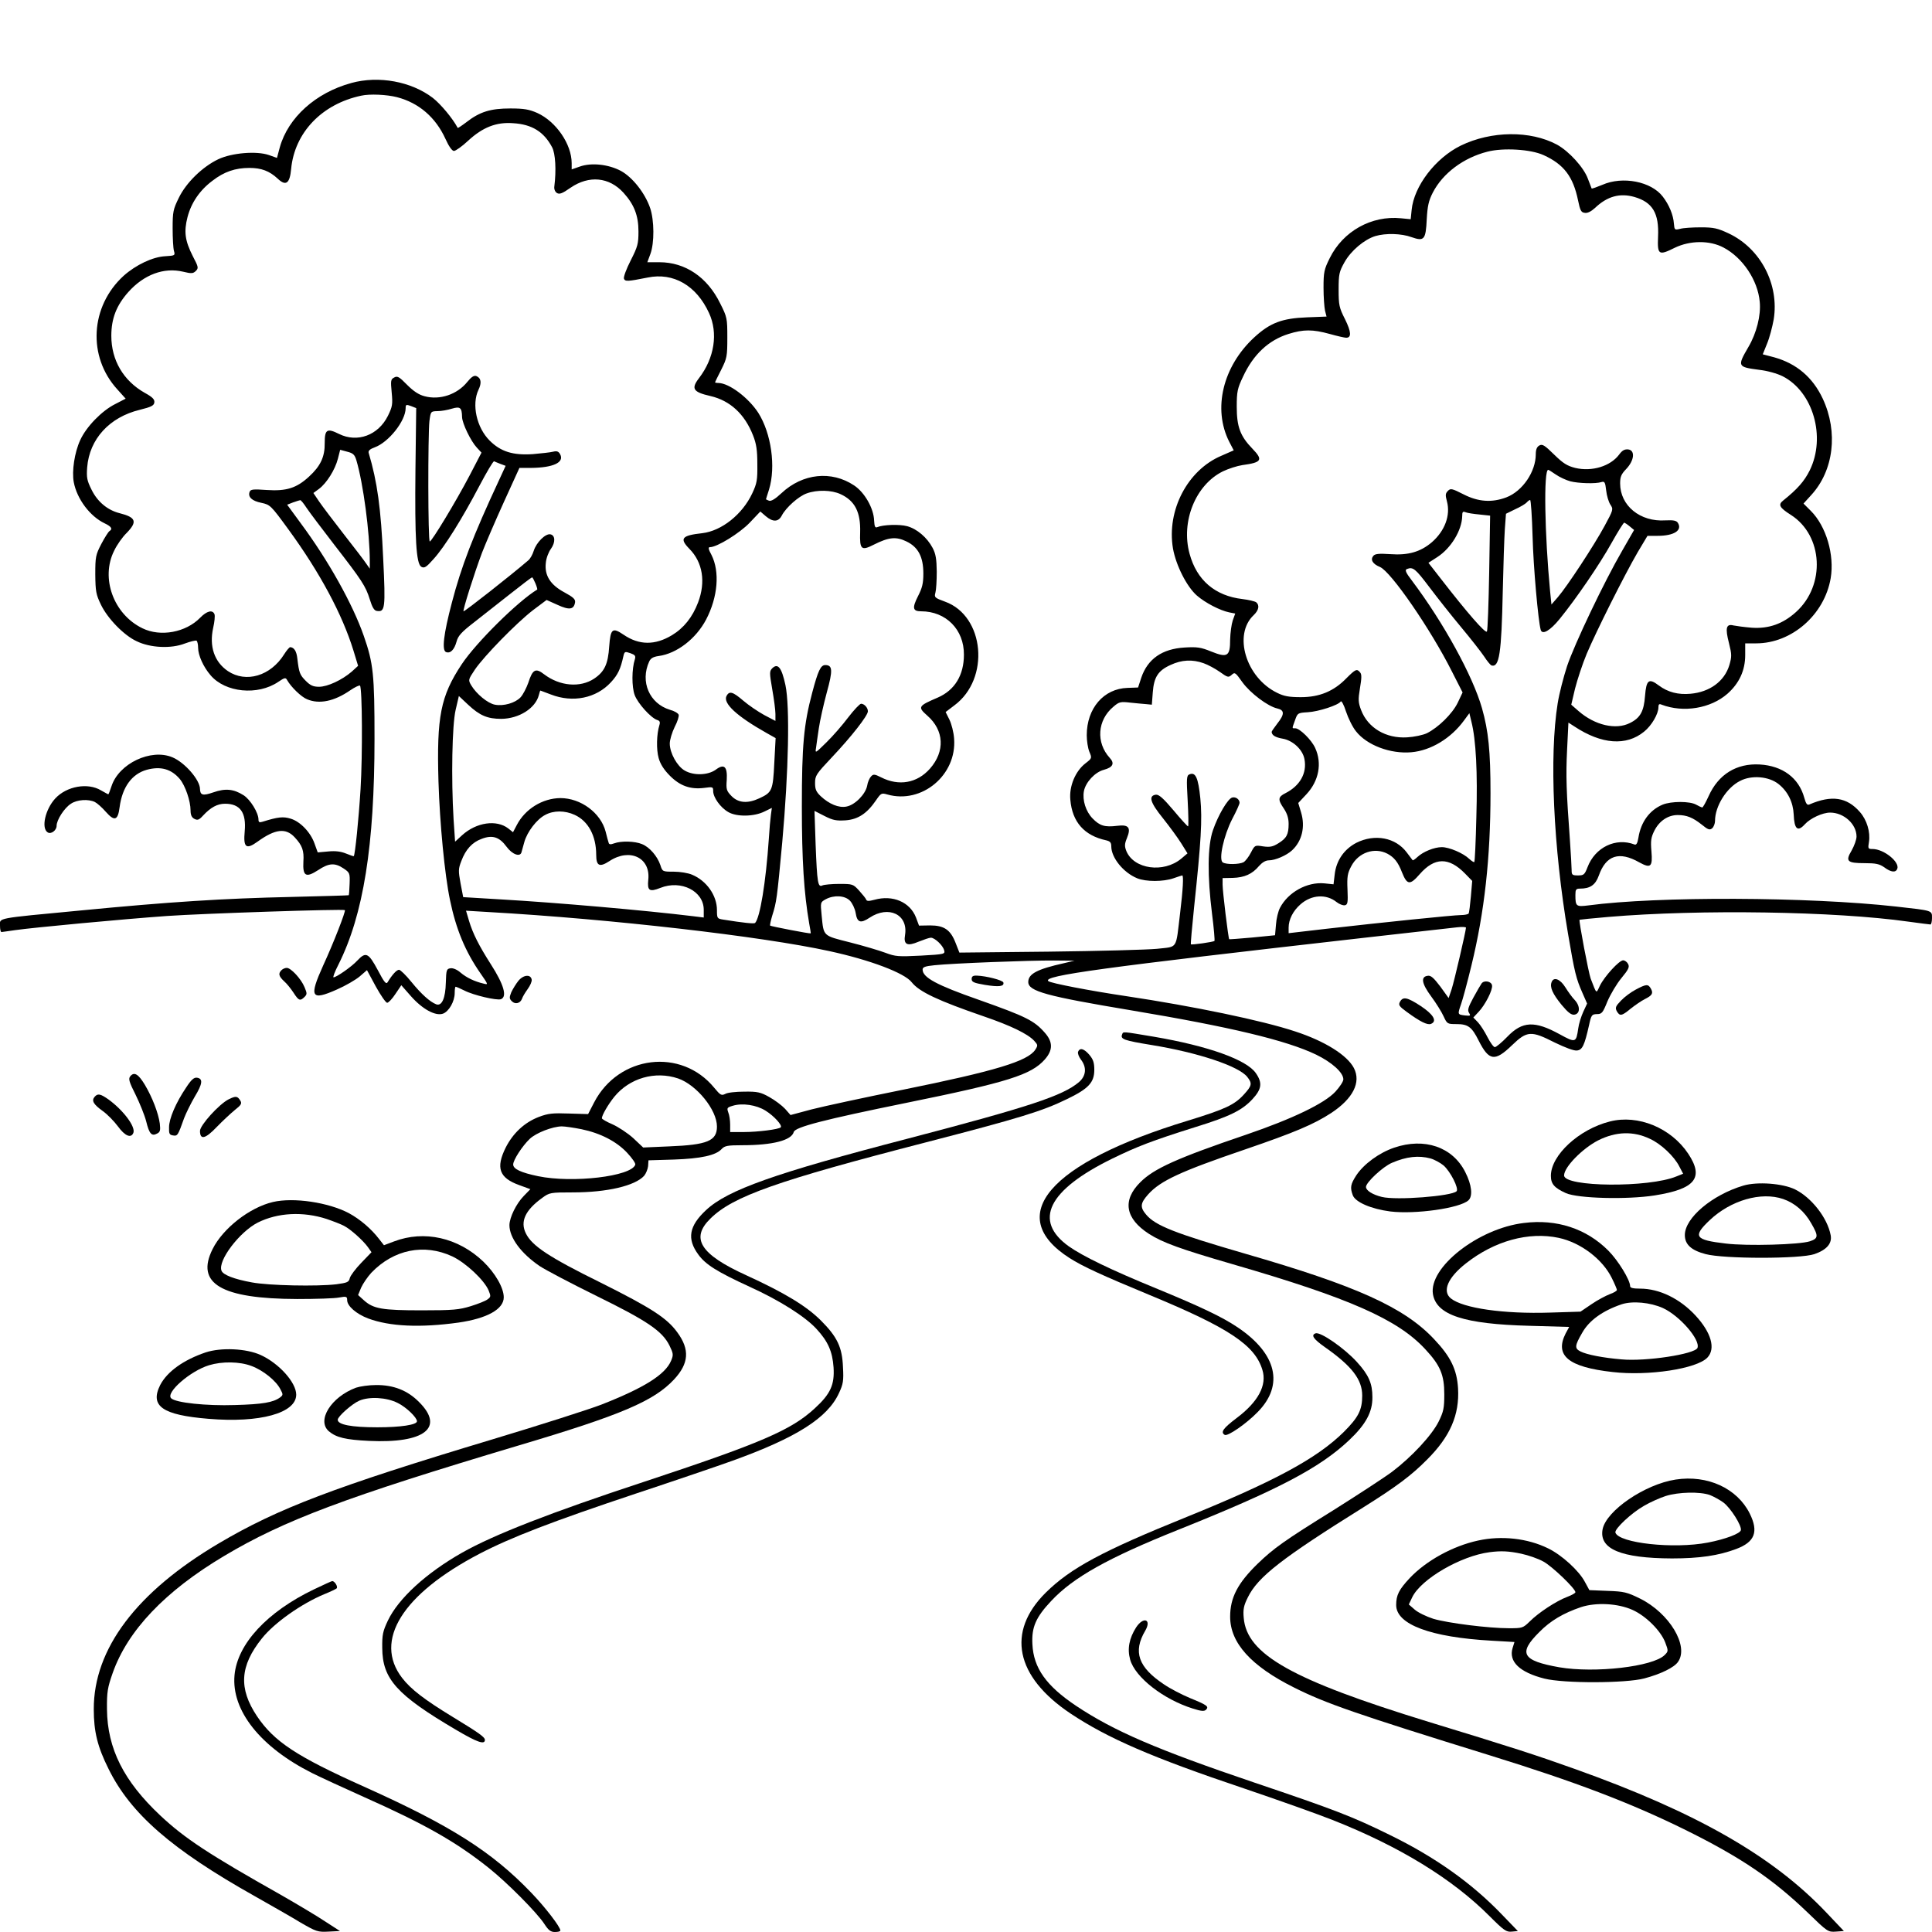 <?xml version="1.0" standalone="no"?>
<!DOCTYPE svg PUBLIC "-//W3C//DTD SVG 20010904//EN"
 "http://www.w3.org/TR/2001/REC-SVG-20010904/DTD/svg10.dtd">
<svg version="1.0" xmlns="http://www.w3.org/2000/svg"
 width="1024pt" height="1024pt" viewBox="0 0 1024 1024"
 preserveAspectRatio="xMidYMid meet">
<g transform="translate(0,1024) scale(0.1,-0.1)"
fill="#000000" stroke="none">
<path d="M1862 9800 c-188 -51 -335 -183 -379 -341 l-15 -56 -42 15 c-66 23
-197 12 -269 -22 -84 -40 -170 -124 -209 -204 -30 -61 -33 -74 -33 -162 0 -52
3 -106 7 -120 7 -24 5 -25 -45 -28 -67 -3 -157 -46 -222 -104 -177 -162 -192
-428 -33 -602 l44 -49 -56 -29 c-70 -35 -153 -120 -185 -191 -30 -65 -45 -164
-34 -223 17 -89 86 -181 164 -218 36 -17 43 -30 25 -41 -6 -4 -25 -34 -43 -68
-30 -58 -32 -68 -32 -162 1 -90 4 -106 30 -160 35 -73 122 -163 190 -194 72
-35 182 -40 254 -12 30 11 58 18 63 15 4 -3 8 -20 8 -37 0 -40 28 -102 66
-146 78 -92 250 -109 359 -35 34 23 39 24 47 9 21 -37 75 -89 105 -101 65 -28
145 -11 229 47 25 17 48 28 52 25 12 -13 14 -368 3 -548 -10 -162 -29 -348
-36 -356 -1 -1 -19 5 -41 14 -27 11 -56 15 -95 11 l-55 -5 -17 47 c-21 60 -76
117 -127 132 -39 12 -67 9 -147 -16 -18 -6 -23 -3 -23 11 0 36 -43 106 -79
129 -52 33 -96 38 -161 15 -55 -19 -69 -15 -70 18 0 48 -81 141 -146 168 -114
48 -284 -33 -323 -153 -8 -24 -15 -43 -17 -43 -2 0 -19 10 -39 21 -70 42 -182
22 -242 -43 -53 -57 -76 -158 -40 -180 18 -11 47 11 47 35 0 31 41 95 76 117
32 22 93 26 127 9 12 -6 38 -29 58 -52 46 -52 64 -46 73 25 14 106 65 176 144
198 74 20 130 4 175 -49 29 -35 57 -116 57 -167 0 -23 6 -37 20 -44 17 -9 25
-6 46 17 41 44 76 63 117 63 80 0 113 -47 104 -146 -8 -86 7 -99 68 -55 94 68
150 74 197 23 40 -43 50 -70 46 -129 -4 -77 13 -87 78 -45 57 38 89 40 135 9
33 -22 34 -26 32 -81 -1 -32 -3 -60 -5 -61 -2 -1 -138 -5 -303 -9 -364 -8
-645 -26 -1120 -72 -454 -43 -425 -38 -425 -80 0 -19 3 -34 8 -34 4 0 36 5 72
10 98 14 568 58 805 75 184 13 935 38 943 31 5 -6 -60 -174 -115 -293 -76
-168 -65 -189 72 -128 46 20 101 52 122 70 l38 33 47 -87 c26 -47 53 -86 60
-86 7 0 27 21 44 47 l31 46 51 -58 c61 -69 129 -106 169 -93 32 11 63 65 63
110 0 18 2 33 5 33 3 0 24 -9 46 -20 48 -25 173 -54 194 -46 34 13 16 77 -54
186 -62 97 -95 162 -115 229 l-16 54 118 -7 c652 -37 1451 -129 1807 -207 217
-47 399 -116 437 -165 40 -51 141 -98 382 -181 143 -49 232 -92 267 -129 20
-22 21 -25 6 -48 -40 -61 -214 -113 -702 -212 -203 -41 -421 -88 -483 -104
l-112 -30 -29 33 c-17 18 -54 46 -83 62 -46 26 -63 30 -133 29 -44 0 -90 -5
-101 -12 -20 -10 -26 -7 -58 32 -175 214 -507 173 -637 -77 l-32 -62 -101 3
c-86 3 -110 1 -160 -18 -76 -29 -137 -86 -176 -163 -53 -107 -34 -160 71 -198
l60 -22 -35 -36 c-40 -41 -75 -113 -76 -154 0 -67 61 -150 161 -218 32 -21
167 -92 301 -158 269 -132 348 -186 386 -262 21 -43 22 -50 9 -81 -31 -74
-143 -144 -370 -233 -62 -24 -321 -107 -577 -184 -838 -252 -1139 -367 -1450
-551 -437 -258 -664 -560 -663 -880 0 -118 20 -199 78 -315 117 -238 335 -428
775 -675 86 -49 196 -111 243 -140 83 -48 91 -51 148 -48 l61 3 -79 51 c-43
29 -148 91 -233 140 -385 217 -511 300 -640 421 -194 182 -281 355 -283 563
-1 92 3 115 30 192 79 225 277 434 591 621 317 189 644 312 1562 586 542 161
716 235 823 350 78 84 84 158 17 249 -55 76 -137 129 -405 263 -276 136 -366
196 -398 262 -31 63 -3 123 87 188 38 28 43 29 163 29 181 0 329 35 377 88 10
12 19 35 21 51 l2 31 134 4 c144 5 223 22 254 56 16 17 31 20 109 20 162 0
261 26 273 70 7 26 157 65 599 155 536 109 660 148 732 230 43 49 43 92 0 141
-57 65 -100 86 -351 175 -223 78 -297 118 -297 160 0 13 13 18 63 23 93 10
506 26 632 25 l110 -1 -55 -13 c-144 -32 -190 -57 -190 -100 0 -49 96 -75 545
-150 526 -88 823 -159 981 -235 84 -41 144 -95 144 -131 0 -11 -19 -40 -42
-65 -57 -62 -227 -144 -473 -228 -368 -125 -489 -180 -561 -252 -97 -96 -80
-193 46 -274 72 -46 165 -80 441 -160 621 -180 877 -293 1023 -451 80 -86 101
-136 101 -239 0 -74 -4 -92 -30 -145 -37 -74 -145 -189 -247 -266 -43 -32
-183 -123 -310 -203 -261 -162 -317 -202 -402 -284 -106 -103 -146 -180 -146
-281 0 -139 111 -262 340 -376 166 -83 323 -138 1040 -360 449 -139 740 -250
1025 -390 300 -148 470 -263 657 -443 104 -101 107 -103 149 -100 l42 3 -92
97 c-285 301 -690 532 -1331 761 -210 75 -333 115 -779 251 -723 222 -963 357
-979 551 -4 45 0 65 22 109 53 108 180 207 611 476 177 111 255 169 340 255
121 121 171 236 163 376 -6 100 -39 168 -126 260 -158 169 -410 283 -1002 454
-375 109 -476 149 -525 207 -34 40 -31 61 11 108 65 72 171 121 514 238 263
90 364 133 456 193 115 76 159 162 120 238 -36 69 -155 143 -311 194 -174 58
-541 134 -895 187 -189 28 -403 69 -414 80 -30 29 279 71 1679 230 242 27 461
52 488 55 26 3 47 2 47 -2 -1 -20 -62 -283 -76 -326 l-16 -47 -44 61 c-35 46
-50 60 -67 57 -38 -5 -32 -41 19 -110 26 -35 55 -82 65 -104 19 -41 20 -42 69
-42 61 0 81 -15 117 -87 55 -109 86 -113 177 -25 80 77 101 78 227 14 56 -27
101 -44 117 -42 29 3 40 27 64 133 12 56 15 59 42 60 26 0 31 6 56 68 16 37
49 93 74 123 38 46 44 59 35 75 -5 10 -17 19 -26 19 -21 0 -98 -84 -123 -134
-21 -44 -16 -48 -49 37 -11 29 -64 308 -59 312 2 1 71 8 153 15 484 41 1202
30 1590 -25 60 -8 112 -15 117 -15 4 0 8 15 8 34 0 41 6 39 -190 61 -466 52
-1265 55 -1632 6 -64 -8 -68 -5 -68 55 0 29 3 34 24 34 54 0 82 19 100 69 38
108 108 131 215 70 60 -33 71 -24 64 58 -5 58 -2 75 16 111 26 51 72 82 123
82 48 0 80 -13 128 -51 33 -27 42 -30 55 -19 8 7 15 25 15 39 0 78 61 176 133
212 61 32 153 24 204 -17 49 -39 77 -96 80 -161 3 -78 21 -94 59 -52 29 32 94
62 134 62 73 0 140 -61 140 -127 0 -16 -12 -49 -26 -74 -34 -57 -24 -67 69
-67 59 0 78 -4 104 -22 36 -27 61 -29 69 -8 14 36 -71 105 -131 105 -24 0 -25
2 -19 38 8 52 -11 116 -48 158 -69 79 -150 91 -268 40 -12 -5 -18 4 -27 36
-29 105 -115 169 -236 176 -123 7 -219 -52 -271 -168 -15 -33 -30 -60 -34 -60
-4 1 -18 7 -32 15 -33 19 -132 19 -178 0 -69 -29 -115 -92 -128 -175 -5 -30
-11 -40 -21 -36 -99 38 -209 -15 -249 -121 -15 -39 -20 -43 -50 -43 -31 0 -34
3 -34 28 0 15 -4 86 -9 158 -19 260 -22 341 -15 481 l7 143 31 -20 c145 -96
276 -105 370 -28 40 32 76 94 76 129 0 16 4 20 17 14 116 -44 260 -20 349 58
62 55 94 123 94 205 l0 62 58 0 c189 0 362 152 395 345 21 124 -24 276 -105
357 l-39 39 40 44 c120 130 145 334 62 512 -53 113 -139 186 -257 219 l-61 16
23 57 c13 31 28 89 35 128 30 185 -69 376 -239 456 -58 27 -78 32 -147 32 -44
0 -93 -3 -110 -8 -29 -7 -30 -6 -33 28 -3 45 -25 99 -59 143 -61 80 -213 110
-321 62 -29 -12 -54 -21 -56 -19 -1 2 -10 25 -20 52 -22 60 -100 145 -163 180
-141 76 -349 74 -511 -5 -134 -66 -248 -215 -260 -341 l-5 -49 -51 5 c-157 16
-308 -69 -378 -211 -30 -60 -33 -75 -33 -157 0 -49 4 -104 8 -122 l8 -31 -103
-4 c-133 -5 -196 -29 -280 -106 -167 -154 -221 -379 -133 -553 l24 -46 -66
-29 c-179 -76 -290 -289 -256 -491 16 -90 73 -202 126 -249 46 -40 124 -80
173 -90 l31 -6 -13 -36 c-7 -21 -13 -66 -14 -102 0 -89 -14 -98 -101 -63 -54
22 -74 25 -140 21 -119 -7 -196 -60 -230 -160 l-17 -52 -56 -2 c-126 -4 -216
-108 -216 -251 0 -29 6 -69 14 -88 14 -33 14 -34 -21 -61 -53 -41 -87 -121
-80 -193 10 -118 74 -190 190 -215 21 -5 27 -12 27 -32 0 -60 64 -139 137
-169 46 -19 139 -19 193 0 23 8 44 15 46 15 8 0 4 -75 -11 -198 -24 -199 -10
-178 -123 -191 -53 -5 -311 -12 -572 -15 l-475 -5 -20 51 c-27 70 -61 93 -135
93 l-59 -1 -16 43 c-32 82 -123 121 -220 94 -30 -8 -41 -8 -44 1 -2 6 -19 27
-37 47 -32 35 -34 36 -106 36 -40 0 -80 -4 -89 -8 -24 -12 -28 13 -36 216 l-6
179 53 -27 c45 -23 63 -26 112 -23 66 5 113 36 161 106 26 38 29 40 60 31 183
-52 369 103 354 296 -2 33 -14 79 -25 101 l-20 40 46 35 c191 141 161 474 -49
550 -55 20 -58 23 -51 48 4 14 7 64 7 111 -1 67 -5 94 -22 126 -29 55 -83 101
-135 115 -41 11 -127 8 -158 -5 -12 -5 -15 3 -17 35 -2 64 -50 149 -106 186
-120 80 -273 64 -385 -41 -33 -31 -55 -44 -66 -40 -9 3 -16 7 -16 8 0 0 7 24
16 51 37 121 12 298 -57 407 -52 80 -154 157 -211 158 -10 0 -18 2 -18 3 0 2
15 33 33 68 30 60 32 70 32 170 0 101 -1 108 -38 181 -68 139 -185 218 -322
218 l-64 0 16 43 c22 59 21 179 -1 244 -27 79 -93 163 -155 197 -66 35 -156
45 -218 23 l-43 -15 0 33 c0 101 -83 221 -182 266 -43 19 -70 24 -143 24 -104
0 -161 -17 -232 -72 -25 -19 -46 -33 -47 -31 -27 51 -90 126 -132 159 -114 87
-286 119 -432 79z m242 -75 c116 -30 205 -107 257 -221 18 -40 35 -64 45 -64
9 0 43 24 75 54 77 71 149 100 239 93 100 -6 163 -46 206 -127 18 -33 23 -122
12 -209 -2 -13 4 -28 14 -34 13 -8 28 -3 72 28 98 67 205 57 281 -27 56 -62
79 -120 79 -205 0 -65 -4 -80 -41 -153 -23 -45 -39 -88 -36 -97 6 -16 20 -15
126 6 136 28 258 -42 325 -188 49 -106 29 -238 -53 -345 -43 -56 -32 -74 60
-95 105 -24 182 -96 226 -208 18 -45 23 -79 23 -153 1 -84 -2 -102 -27 -155
-52 -111 -162 -199 -265 -211 -109 -12 -122 -28 -68 -83 71 -72 87 -176 46
-284 -30 -79 -76 -136 -139 -174 -90 -54 -174 -53 -256 3 -59 40 -69 32 -76
-61 -6 -95 -25 -135 -80 -172 -74 -49 -182 -40 -265 23 -45 35 -61 27 -84 -45
-10 -28 -28 -63 -41 -77 -28 -30 -90 -48 -136 -39 -38 7 -98 57 -125 102 -17
29 -17 30 19 84 49 72 220 247 308 315 l72 54 58 -26 c63 -29 87 -25 93 14 2
16 -10 27 -56 52 -75 40 -107 90 -99 157 2 25 15 58 27 74 25 35 23 72 -3 77
-26 5 -74 -43 -88 -87 -6 -20 -19 -43 -29 -51 -93 -80 -335 -270 -343 -270 -7
0 58 205 98 311 19 49 71 170 116 269 l82 180 61 0 c118 1 178 29 155 72 -8
15 -17 19 -37 14 -15 -4 -63 -9 -108 -13 -105 -7 -170 13 -229 72 -69 69 -96
191 -59 269 18 37 14 63 -12 73 -12 4 -26 -5 -47 -31 -54 -67 -146 -98 -227
-76 -31 8 -59 27 -93 61 -41 42 -51 48 -68 38 -18 -9 -19 -17 -13 -79 6 -63 4
-75 -20 -124 -51 -103 -162 -144 -259 -96 -64 32 -76 24 -76 -48 1 -73 -22
-122 -83 -178 -66 -61 -120 -78 -224 -71 -72 5 -86 4 -91 -10 -10 -27 12 -48
62 -58 47 -10 51 -14 143 -140 168 -230 286 -451 345 -642 l25 -82 -34 -31
c-51 -44 -128 -80 -173 -80 -31 0 -46 7 -70 31 -32 32 -36 43 -45 118 -4 39
-17 60 -38 61 -4 0 -19 -17 -32 -38 -72 -115 -202 -153 -298 -89 -72 49 -100
131 -78 230 7 30 10 62 7 71 -10 26 -41 18 -76 -18 -76 -78 -210 -103 -306
-56 -153 74 -223 266 -150 411 14 30 44 73 67 95 57 59 49 82 -38 104 -64 16
-118 61 -149 125 -24 48 -27 64 -23 118 12 150 118 266 279 305 60 15 75 22
77 39 2 16 -9 28 -51 51 -113 64 -177 173 -177 302 0 92 27 161 90 232 83 93
189 132 290 108 45 -11 54 -10 68 4 15 15 14 21 -16 78 -42 83 -48 130 -28
208 20 76 65 142 132 192 62 48 121 68 196 68 63 0 106 -16 150 -57 43 -41 64
-26 71 51 18 193 163 345 372 389 45 10 134 6 189 -8z m6077 -307 c108 -49
157 -114 183 -240 11 -53 16 -64 35 -66 15 -3 34 7 55 26 65 62 132 80 209 58
96 -28 131 -86 125 -211 -4 -96 3 -101 89 -58 81 39 185 40 258 1 101 -53 182
-173 192 -288 7 -71 -17 -166 -60 -239 -60 -103 -58 -106 56 -121 45 -5 97
-20 125 -34 162 -82 231 -322 144 -499 -29 -58 -65 -99 -141 -160 -28 -22 -19
-38 41 -76 171 -109 185 -373 27 -515 -70 -63 -144 -89 -234 -83 -38 3 -82 9
-97 12 -39 10 -45 -13 -24 -94 15 -60 15 -71 2 -116 -26 -86 -104 -143 -206
-152 -65 -6 -120 8 -168 44 -53 40 -66 30 -73 -55 -6 -82 -25 -117 -80 -144
-74 -38 -186 -12 -272 63 l-39 34 20 85 c12 47 39 130 62 185 50 118 198 414
270 538 l52 87 53 0 c88 0 133 29 108 69 -8 12 -23 15 -66 13 -134 -9 -240 78
-240 196 0 35 6 49 32 76 43 45 49 99 11 104 -19 2 -32 -5 -48 -27 -46 -62
-144 -92 -233 -71 -43 11 -64 24 -112 71 -50 49 -62 57 -78 48 -13 -7 -19 -21
-19 -46 0 -93 -70 -196 -156 -229 -77 -29 -149 -24 -227 16 -61 31 -69 33 -83
18 -13 -13 -14 -22 -5 -55 20 -74 -11 -157 -80 -217 -60 -51 -125 -70 -220
-63 -60 4 -81 2 -90 -9 -17 -20 -4 -43 35 -59 58 -24 269 -330 382 -555 l56
-110 -26 -55 c-29 -59 -103 -131 -163 -161 -21 -10 -68 -20 -105 -22 -112 -7
-208 50 -244 145 -15 40 -16 54 -6 115 9 53 10 74 1 84 -17 21 -24 18 -73 -31
-67 -69 -143 -100 -241 -100 -63 0 -90 5 -126 23 -166 81 -234 309 -124 412
27 26 32 52 13 68 -7 5 -40 13 -73 17 -145 17 -242 100 -280 240 -47 171 32
366 177 437 29 14 76 29 103 33 103 14 111 27 53 87 -65 67 -83 117 -83 223 0
80 4 97 33 158 55 119 136 194 241 227 80 25 128 25 219 0 39 -11 79 -20 87
-20 29 0 27 31 -6 98 -31 61 -34 75 -34 157 0 82 3 95 31 145 34 61 105 121
164 139 54 16 138 14 192 -6 66 -23 75 -14 80 95 4 70 10 98 32 141 53 103
163 185 289 217 84 22 231 13 298 -18z m-5979 -1662 c-4 -377 4 -504 31 -520
16 -9 26 -3 65 41 59 65 151 213 243 388 39 74 74 133 78 130 5 -2 20 -9 34
-14 l27 -10 -36 -78 c-136 -292 -199 -455 -249 -647 -44 -167 -54 -253 -31
-262 23 -9 44 12 56 56 8 30 26 50 92 101 45 35 131 103 192 151 61 48 113 88
116 88 6 0 32 -62 27 -65 -101 -61 -323 -280 -400 -396 -112 -169 -133 -277
-123 -621 7 -223 33 -495 61 -628 32 -155 81 -273 161 -388 43 -62 43 -62 16
-55 -47 11 -89 31 -121 58 -18 16 -40 25 -53 23 -21 -3 -23 -8 -25 -76 -2 -83
-21 -126 -51 -115 -33 13 -78 53 -131 118 -29 36 -59 65 -66 65 -13 0 -37 -27
-60 -65 -8 -14 -18 -3 -53 64 -49 91 -63 98 -108 50 -29 -32 -111 -89 -126
-89 -5 0 7 31 26 68 132 263 191 630 191 1197 0 340 -6 399 -57 545 -59 169
-188 400 -335 598 l-71 97 31 12 c18 6 35 12 38 12 4 1 19 -18 34 -41 16 -24
81 -110 145 -193 148 -191 168 -221 190 -292 13 -42 23 -59 37 -61 44 -7 47
12 34 277 -12 268 -31 406 -77 561 -3 11 7 20 32 29 74 27 164 140 164 208 0
19 3 20 28 11 l28 -11 -4 -321z m247 274 c1 -35 47 -129 78 -162 l25 -27 -64
-123 c-72 -137 -199 -347 -210 -348 -10 0 -10 563 -2 638 7 52 7 52 43 53 20
0 54 6 76 13 44 13 53 6 54 -44z m-560 -230 c36 -121 71 -383 71 -535 l0 -39
-17 24 c-9 14 -62 84 -118 155 -56 72 -116 151 -133 176 l-31 46 30 22 c40 30
85 101 100 160 l12 47 37 -10 c32 -8 40 -16 49 -46z m6357 -75 c20 -14 55 -30
77 -36 43 -11 135 -14 165 -4 17 5 20 -1 25 -44 3 -28 13 -61 22 -75 17 -25
16 -28 -30 -113 -55 -102 -198 -320 -248 -378 l-34 -39 -7 69 c-29 303 -35
645 -10 645 2 0 20 -11 40 -25z m-3791 -104 c76 -35 107 -95 104 -202 -3 -92
6 -100 74 -65 78 39 117 43 172 16 62 -30 89 -82 89 -170 0 -52 -6 -76 -28
-119 -32 -63 -29 -81 16 -81 132 0 228 -97 227 -230 0 -109 -49 -188 -138
-227 -105 -45 -108 -50 -56 -96 89 -78 95 -189 14 -281 -68 -77 -165 -94 -259
-46 -34 17 -41 18 -53 5 -8 -8 -18 -30 -21 -50 -9 -45 -65 -102 -110 -110 -40
-8 -91 13 -136 55 -24 23 -30 36 -30 70 0 39 6 48 90 137 102 108 190 220 190
243 0 19 -19 40 -36 40 -7 0 -38 -33 -68 -72 -30 -40 -82 -100 -116 -133 -58
-57 -60 -59 -55 -30 2 17 9 64 15 105 6 41 25 126 42 189 33 119 31 146 -8
146 -24 0 -38 -29 -69 -146 -45 -169 -55 -279 -55 -604 0 -284 11 -458 39
-620 5 -27 9 -51 8 -52 -3 -3 -210 37 -215 41 -2 3 3 26 11 53 23 73 25 87 53
388 34 380 41 720 17 834 -20 93 -40 118 -70 89 -15 -16 -15 -23 0 -111 9 -51
17 -110 17 -131 l0 -37 -59 31 c-33 18 -83 52 -111 76 -56 48 -74 53 -89 26
-21 -39 54 -108 212 -197 l48 -27 -7 -131 c-7 -147 -12 -157 -79 -188 -62 -29
-111 -25 -147 11 -27 28 -30 35 -26 87 4 71 -14 87 -59 53 -41 -29 -116 -32
-164 -4 -40 23 -79 93 -79 143 0 20 12 59 26 88 15 28 24 58 21 65 -3 8 -23
20 -46 26 -109 33 -159 149 -110 256 8 17 21 25 50 29 96 13 198 91 252 194
62 119 73 253 28 342 -17 31 -18 41 -8 41 38 0 157 74 210 129 l57 60 29 -25
c38 -32 67 -31 85 4 22 42 89 102 132 117 55 20 132 18 179 -4z m3668 -223 c4
-163 30 -450 43 -496 8 -29 50 -5 101 58 87 107 211 288 275 403 33 59 63 107
67 107 3 -1 16 -9 29 -20 l23 -19 -62 -108 c-97 -167 -254 -497 -293 -613 -19
-58 -42 -147 -50 -198 -45 -278 -23 -764 55 -1222 35 -207 43 -237 76 -312
l25 -57 -20 -43 c-11 -24 -24 -64 -27 -89 -11 -76 -14 -77 -98 -31 -133 73
-198 70 -278 -13 -29 -30 -59 -55 -66 -55 -7 0 -24 24 -39 53 -14 28 -37 64
-50 78 l-25 26 28 30 c35 37 76 117 71 141 -4 21 -41 28 -55 10 -5 -7 -25 -41
-44 -76 -27 -50 -32 -66 -23 -80 10 -16 8 -17 -22 -14 -39 5 -39 5 -20 60 8
22 33 114 55 205 69 283 101 570 101 913 0 223 -11 330 -45 450 -49 172 -204
454 -371 676 -34 44 -39 58 -27 62 32 13 45 2 119 -96 43 -57 118 -152 169
-213 50 -60 105 -130 121 -154 16 -25 34 -46 39 -48 42 -12 53 63 60 392 3
138 8 287 11 331 l6 81 49 24 c27 12 55 29 61 36 6 7 14 13 18 13 4 0 10 -87
13 -192z m-281 115 l56 -6 -5 -301 c-3 -165 -8 -307 -12 -313 -7 -13 -105 100
-243 278 l-67 86 48 31 c72 47 129 141 131 216 0 23 3 27 18 21 9 -4 42 -9 74
-12z m-4477 -767 c-17 -52 -17 -147 -1 -190 17 -45 86 -121 119 -132 14 -4 17
-11 12 -27 -15 -48 -17 -129 -4 -175 9 -32 28 -62 60 -94 54 -54 109 -73 181
-64 46 6 48 6 48 -17 0 -33 38 -87 80 -111 44 -26 136 -25 192 3 l39 19 -5
-36 c-3 -21 -8 -77 -11 -127 -16 -234 -47 -420 -73 -447 -6 -5 -63 1 -169 18
-32 5 -33 7 -33 50 0 78 -55 156 -132 188 -21 9 -64 16 -97 16 -59 0 -60 0
-71 35 -16 47 -57 95 -97 111 -38 16 -111 18 -148 4 -19 -7 -27 -6 -29 3 -2 6
-10 33 -16 59 -26 100 -132 178 -240 178 -95 -1 -187 -58 -231 -143 l-20 -38
-25 20 c-62 48 -169 33 -245 -36 l-37 -34 -8 118 c-13 216 -8 500 11 581 l17
73 49 -46 c62 -58 103 -75 176 -75 94 1 181 56 199 126 3 13 7 24 8 24 0 0 26
-10 56 -21 116 -45 240 -20 318 65 37 40 51 70 66 138 6 25 8 26 37 16 25 -9
29 -14 24 -32z m3014 -21 c23 -8 62 -29 86 -46 42 -30 46 -31 63 -16 17 16 20
13 57 -39 42 -58 135 -128 185 -139 39 -9 39 -31 0 -80 -16 -21 -30 -41 -30
-44 1 -18 19 -29 58 -36 54 -9 107 -58 116 -109 14 -74 -24 -141 -101 -180
-40 -20 -41 -34 -8 -82 17 -26 25 -50 25 -81 0 -56 -11 -76 -55 -103 -29 -18
-44 -21 -80 -16 -44 7 -44 7 -65 -33 -11 -22 -29 -45 -39 -51 -24 -12 -91 -13
-110 -1 -23 15 5 142 50 230 22 41 39 80 39 86 0 18 -20 33 -39 28 -23 -6 -74
-92 -102 -173 -29 -83 -30 -243 -5 -443 10 -77 15 -141 13 -144 -6 -6 -121
-22 -125 -18 -2 2 6 90 17 197 37 348 44 464 33 577 -11 108 -25 140 -57 127
-16 -6 -17 -19 -10 -141 4 -74 5 -135 2 -135 -3 0 -38 38 -77 85 -55 65 -78
85 -94 83 -40 -6 -30 -41 38 -125 35 -44 79 -104 97 -133 l33 -53 -33 -28
c-94 -78 -251 -56 -291 40 -10 26 -10 37 3 69 23 56 9 73 -52 65 -66 -8 -92 0
-130 39 -36 37 -55 97 -46 145 9 47 59 101 106 113 48 13 58 34 31 63 -74 81
-66 200 19 271 30 26 38 28 89 22 30 -3 69 -7 85 -8 l30 -3 5 65 c6 81 28 116
95 146 58 27 115 30 174 9z m808 -361 c58 -74 183 -121 294 -111 103 9 210 74
279 169 l28 38 11 -46 c24 -95 33 -269 26 -504 -3 -129 -8 -237 -11 -239 -2
-2 -14 5 -27 17 -31 30 -106 62 -145 62 -40 0 -99 -24 -129 -52 -13 -12 -24
-20 -26 -17 -2 2 -16 21 -31 41 -59 79 -169 100 -267 51 -65 -34 -107 -94
-115 -169 l-6 -51 -48 5 c-92 9 -193 -47 -236 -130 -9 -17 -19 -57 -21 -88
l-5 -57 -121 -12 c-66 -6 -121 -10 -122 -9 -5 6 -35 254 -35 289 l0 35 54 1
c62 2 103 20 139 63 17 19 35 30 52 30 34 0 94 26 123 53 53 49 71 125 48 201
l-15 50 44 47 c65 70 83 163 46 244 -19 43 -82 105 -106 105 -18 0 -18 -4 -1
43 13 37 14 39 67 42 57 3 164 38 175 57 4 6 17 -18 28 -53 12 -36 35 -83 53
-105z m-4141 -443 c72 -33 114 -111 114 -212 0 -59 18 -67 70 -33 108 71 219
18 206 -99 -6 -58 6 -66 64 -43 110 44 230 -17 230 -116 l0 -41 -57 7 c-254
31 -723 72 -1018 89 l-200 12 -14 73 c-12 66 -12 77 4 118 23 62 58 100 108
118 57 22 94 10 132 -42 30 -41 72 -56 79 -29 2 6 9 31 15 54 15 54 66 121
111 144 44 24 104 24 156 0z m4308 -206 c35 -19 56 -44 77 -99 27 -67 42 -69
94 -9 79 90 154 91 240 3 l38 -39 -7 -82 c-4 -45 -9 -86 -12 -91 -3 -4 -21 -8
-40 -8 -39 0 -418 -39 -716 -73 l-198 -23 0 29 c0 43 23 89 63 124 58 51 136
56 191 12 14 -11 34 -19 44 -17 15 3 17 14 14 83 -3 68 0 87 20 124 38 73 123
102 192 66z m-2850 -248 c13 -13 27 -42 31 -65 8 -52 26 -58 74 -26 101 67
205 17 188 -91 -9 -52 11 -62 72 -36 28 11 56 21 65 21 20 0 63 -40 70 -66 6
-21 3 -22 -123 -29 -120 -6 -135 -5 -188 15 -32 12 -116 37 -187 55 -146 37
-140 31 -151 142 -7 71 -7 71 22 87 43 23 100 20 127 -7z m-910 -943 c98 -34
206 -166 206 -255 0 -76 -51 -97 -253 -105 l-138 -6 -53 50 c-30 27 -79 59
-110 73 -31 13 -56 28 -56 32 0 16 33 73 66 114 81 99 216 138 338 97z m464
-171 c45 -28 90 -78 80 -88 -10 -11 -123 -25 -195 -25 l-73 0 0 39 c0 22 -4
51 -10 65 -8 23 -7 26 23 35 51 16 126 5 175 -26z m-976 -98 c101 -21 186 -65
242 -125 26 -28 46 -56 43 -63 -20 -62 -332 -99 -515 -61 -91 19 -132 38 -132
62 0 24 49 99 88 136 34 32 120 65 169 66 17 0 65 -7 105 -15z"/>
<path d="M8224 5035 c-11 -27 5 -62 52 -120 34 -41 52 -55 68 -53 31 4 33 44
3 77 -14 14 -36 45 -51 69 -27 43 -61 56 -72 27z"/>
<path d="M1492 5098 c-18 -18 -15 -32 14 -59 15 -13 37 -41 50 -61 27 -42 35
-45 58 -22 14 14 14 19 0 52 -18 44 -72 102 -94 102 -9 0 -21 -5 -28 -12z"/>
<path d="M2748 5042 c-13 -16 -30 -44 -38 -61 -11 -28 -11 -34 3 -48 18 -18
45 -11 54 14 3 10 17 33 30 51 13 18 23 40 21 50 -5 29 -43 26 -70 -6z"/>
<path d="M5150 5051 c0 -16 12 -21 70 -31 74 -12 104 -9 98 13 -5 12 -89 34
-140 36 -21 1 -28 -4 -28 -18z"/>
<path d="M8670 4995 c-25 -13 -60 -39 -78 -58 -29 -30 -32 -38 -23 -56 16 -28
26 -27 74 13 23 18 56 41 74 50 40 20 47 31 33 56 -14 25 -24 25 -80 -5z"/>
<path d="M7420 4930 c-9 -17 -4 -24 37 -54 70 -51 108 -70 127 -63 35 14 14
50 -54 95 -72 47 -94 51 -110 22z"/>
<path d="M5947 4756 c-9 -24 11 -31 158 -55 246 -40 460 -112 505 -168 28 -35
26 -47 -17 -94 -50 -55 -99 -78 -298 -139 -736 -224 -976 -504 -626 -728 69
-44 171 -91 427 -197 418 -173 556 -265 595 -396 25 -81 -22 -169 -138 -256
-70 -53 -85 -74 -62 -88 15 -10 115 59 175 121 141 143 101 309 -105 448 -83
56 -197 110 -435 208 -239 98 -387 170 -461 222 -190 136 -111 298 230 465
131 64 211 95 440 167 184 57 248 89 303 148 49 53 54 86 19 137 -48 72 -253
145 -540 194 -175 29 -163 29 -170 11z"/>
<path d="M5714 4665 c-3 -8 4 -26 15 -41 32 -41 28 -87 -11 -120 -86 -72 -261
-130 -903 -298 -708 -184 -959 -273 -1073 -380 -90 -84 -102 -152 -41 -235 38
-53 100 -92 272 -171 159 -72 294 -158 354 -223 62 -67 85 -120 91 -204 6 -92
-16 -141 -99 -217 -125 -116 -286 -185 -909 -391 -492 -162 -792 -279 -960
-374 -191 -108 -338 -243 -394 -360 -27 -57 -31 -76 -30 -146 1 -164 77 -249
392 -434 110 -65 152 -80 152 -53 0 15 -31 37 -169 121 -151 92 -223 147 -270
208 -152 198 2 444 409 657 169 88 387 172 837 322 208 69 434 146 503 171
342 123 507 228 567 360 22 47 25 65 21 136 -4 106 -30 161 -117 248 -77 77
-193 147 -396 240 -244 111 -297 196 -189 301 120 118 353 200 1144 404 494
128 613 164 746 229 114 55 144 88 144 155 0 38 -6 55 -26 79 -28 33 -51 40
-60 16z"/>
<path d="M690 4535 c-10 -13 -6 -29 29 -98 22 -45 48 -109 56 -141 16 -66 29
-80 58 -64 16 8 18 17 14 53 -8 57 -40 139 -79 205 -35 58 -57 71 -78 45z"/>
<path d="M986 4475 c-54 -80 -90 -164 -90 -210 -1 -34 2 -40 21 -43 24 -4 26
-1 59 92 10 26 35 77 56 113 42 69 45 96 12 101 -16 2 -30 -10 -58 -53z"/>
<path d="M501 4426 c-17 -20 -5 -40 44 -75 24 -17 60 -54 80 -81 37 -51 70
-65 82 -34 12 32 -52 118 -131 176 -44 31 -58 34 -75 14z"/>
<path d="M1213 4414 c-51 -25 -153 -138 -153 -168 0 -49 28 -43 88 20 32 33
75 73 97 91 33 26 38 34 29 49 -15 25 -24 26 -61 8z"/>
<path d="M8533 4296 c-164 -41 -313 -179 -313 -288 0 -43 18 -64 80 -92 64
-28 323 -35 470 -12 215 34 263 93 178 221 -91 137 -266 209 -415 171z m212
-92 c59 -27 129 -93 156 -147 l20 -38 -35 -14 c-146 -61 -596 -57 -596 5 0 44
97 143 181 186 94 47 186 50 274 8z"/>
<path d="M7389 4157 c-79 -27 -160 -86 -200 -146 -31 -48 -34 -65 -19 -106 14
-37 98 -73 199 -86 132 -16 368 17 414 59 24 22 18 82 -17 150 -67 133 -216
184 -377 129z m193 -57 c21 -6 52 -23 69 -37 36 -31 83 -123 69 -137 -26 -26
-319 -49 -396 -30 -49 12 -84 34 -84 53 0 24 90 108 138 128 77 33 141 40 204
23z"/>
<path d="M9240 3956 c-165 -49 -310 -171 -310 -262 0 -50 34 -81 110 -101 97
-26 502 -26 577 0 66 23 94 57 86 100 -17 92 -102 200 -189 243 -66 32 -200
42 -274 20z m211 -71 c61 -21 114 -66 149 -129 39 -67 38 -80 -7 -95 -55 -18
-332 -26 -446 -12 -164 19 -177 37 -85 124 111 105 272 152 389 112z"/>
<path d="M1446 3869 c-123 -29 -264 -139 -319 -249 -92 -183 45 -264 448 -265
99 0 199 3 223 8 38 7 42 5 42 -14 0 -31 48 -73 111 -97 115 -43 277 -50 479
-22 152 22 240 71 240 134 0 50 -45 128 -108 189 -134 128 -314 168 -474 107
l-53 -20 -25 32 c-42 55 -102 106 -161 138 -108 57 -293 85 -403 59z m286 -90
c35 -12 76 -28 91 -36 35 -18 101 -77 127 -113 l19 -27 -54 -56 c-30 -31 -57
-67 -61 -81 -5 -22 -13 -25 -72 -33 -101 -12 -357 -7 -447 10 -94 17 -153 40
-161 62 -21 53 96 206 192 255 106 53 240 60 366 19z m665 -198 c72 -34 170
-126 193 -181 12 -30 12 -34 -6 -47 -10 -8 -50 -24 -89 -36 -62 -19 -92 -22
-260 -22 -209 0 -256 8 -306 53 l-31 28 16 39 c10 22 34 57 54 79 119 124 280
156 429 87z"/>
<path d="M8077 3758 c-242 -29 -506 -236 -482 -378 19 -110 165 -158 511 -167
l211 -6 -19 -35 c-59 -117 15 -178 249 -204 190 -22 447 17 503 77 44 47 20
132 -63 222 -83 90 -192 143 -294 143 -38 0 -53 4 -53 13 0 33 -64 137 -116
189 -116 116 -273 168 -447 146z m185 -79 c116 -25 232 -113 281 -213 15 -30
27 -59 27 -63 0 -5 -17 -15 -37 -22 -21 -8 -65 -31 -97 -53 l-59 -40 -161 -5
c-246 -8 -461 23 -526 75 -47 38 -17 110 80 186 151 119 332 169 492 135z
m552 -372 c89 -41 199 -168 183 -211 -13 -33 -274 -73 -402 -61 -97 8 -185 25
-218 42 -32 16 -31 30 9 99 37 66 109 117 209 151 58 19 152 10 219 -20z"/>
<path d="M6973 3173 c-26 -9 -12 -30 49 -73 144 -101 198 -172 198 -257 0 -76
-20 -115 -97 -192 -141 -140 -367 -262 -833 -451 -448 -181 -615 -271 -747
-401 -210 -208 -162 -445 131 -641 197 -131 431 -233 919 -397 180 -61 391
-136 469 -167 355 -140 636 -312 834 -511 75 -75 88 -84 117 -81 l32 3 -84 87
c-159 166 -354 305 -596 423 -199 98 -294 134 -714 276 -520 176 -747 274
-948 408 -158 106 -225 200 -231 326 -5 90 18 143 100 230 116 124 299 227
671 376 530 212 751 328 907 475 89 84 125 150 124 229 0 72 -19 117 -82 186
-66 73 -193 161 -219 152z"/>
<path d="M1090 3072 c-118 -40 -204 -102 -241 -173 -56 -112 12 -159 256 -179
272 -23 465 30 465 128 0 64 -90 165 -188 210 -76 35 -210 41 -292 14z m243
-72 c62 -23 130 -78 153 -123 15 -28 15 -31 -2 -44 -36 -26 -91 -36 -239 -40
-151 -5 -314 12 -338 36 -30 30 102 145 201 175 69 21 162 20 225 -4z"/>
<path d="M1887 2885 c-132 -49 -210 -174 -144 -231 39 -33 88 -45 213 -51 294
-14 402 70 265 206 -61 62 -136 91 -229 90 -37 0 -84 -7 -105 -14z m221 -81
c45 -22 102 -77 102 -97 0 -19 -87 -32 -210 -32 -138 0 -210 14 -210 40 0 17
75 84 114 101 53 23 145 18 204 -12z"/>
<path d="M8881 2398 c-163 -25 -368 -165 -387 -264 -19 -104 97 -153 368 -154
146 0 247 15 340 50 99 37 120 91 72 188 -67 134 -224 206 -393 180z m182 -82
c20 -8 53 -26 72 -40 38 -29 97 -122 92 -146 -3 -18 -81 -48 -175 -66 -181
-35 -472 -3 -490 53 -6 19 86 105 152 142 32 19 84 42 115 52 67 21 181 24
234 5z"/>
<path d="M7835 2075 c-135 -29 -276 -107 -363 -199 -57 -61 -72 -90 -72 -143
0 -103 183 -171 506 -189 l121 -7 -10 -32 c-22 -72 38 -129 169 -162 103 -26
432 -25 529 1 87 23 159 58 179 88 59 84 -46 258 -201 335 -69 34 -85 38 -172
41 l-97 4 -24 44 c-31 59 -122 142 -194 177 -109 54 -248 69 -371 42z m228
-70 c37 -8 90 -26 118 -42 46 -25 169 -143 169 -162 0 -5 -20 -16 -44 -25 -58
-22 -151 -83 -198 -130 -36 -35 -39 -36 -110 -36 -108 0 -323 27 -401 50 -37
12 -81 33 -99 49 l-31 27 18 38 c46 96 256 219 410 239 61 8 102 6 168 -8z
m590 -298 c71 -32 149 -110 173 -172 17 -45 17 -47 -3 -67 -62 -62 -370 -97
-558 -65 -198 35 -220 74 -106 187 59 60 127 100 221 132 80 26 196 20 273
-15z"/>
<path d="M1664 1816 c-248 -119 -406 -289 -421 -455 -17 -187 137 -381 412
-519 44 -22 168 -79 275 -127 319 -142 487 -237 660 -375 99 -79 255 -236 295
-297 22 -34 34 -43 56 -43 16 0 29 3 29 8 0 19 -80 123 -154 200 -209 218
-427 356 -886 562 -359 161 -477 239 -568 374 -98 147 -91 266 26 412 65 82
209 184 332 235 30 12 59 26 64 30 9 8 -10 39 -23 39 -3 0 -47 -20 -97 -44z"/>
<path d="M6022 1615 c-37 -58 -48 -114 -32 -171 26 -94 176 -211 333 -260 44
-14 60 -15 69 -6 17 17 6 25 -85 62 -43 18 -105 50 -137 72 -137 91 -166 173
-100 285 35 60 -9 77 -48 18z"/>
</g>
</svg>
